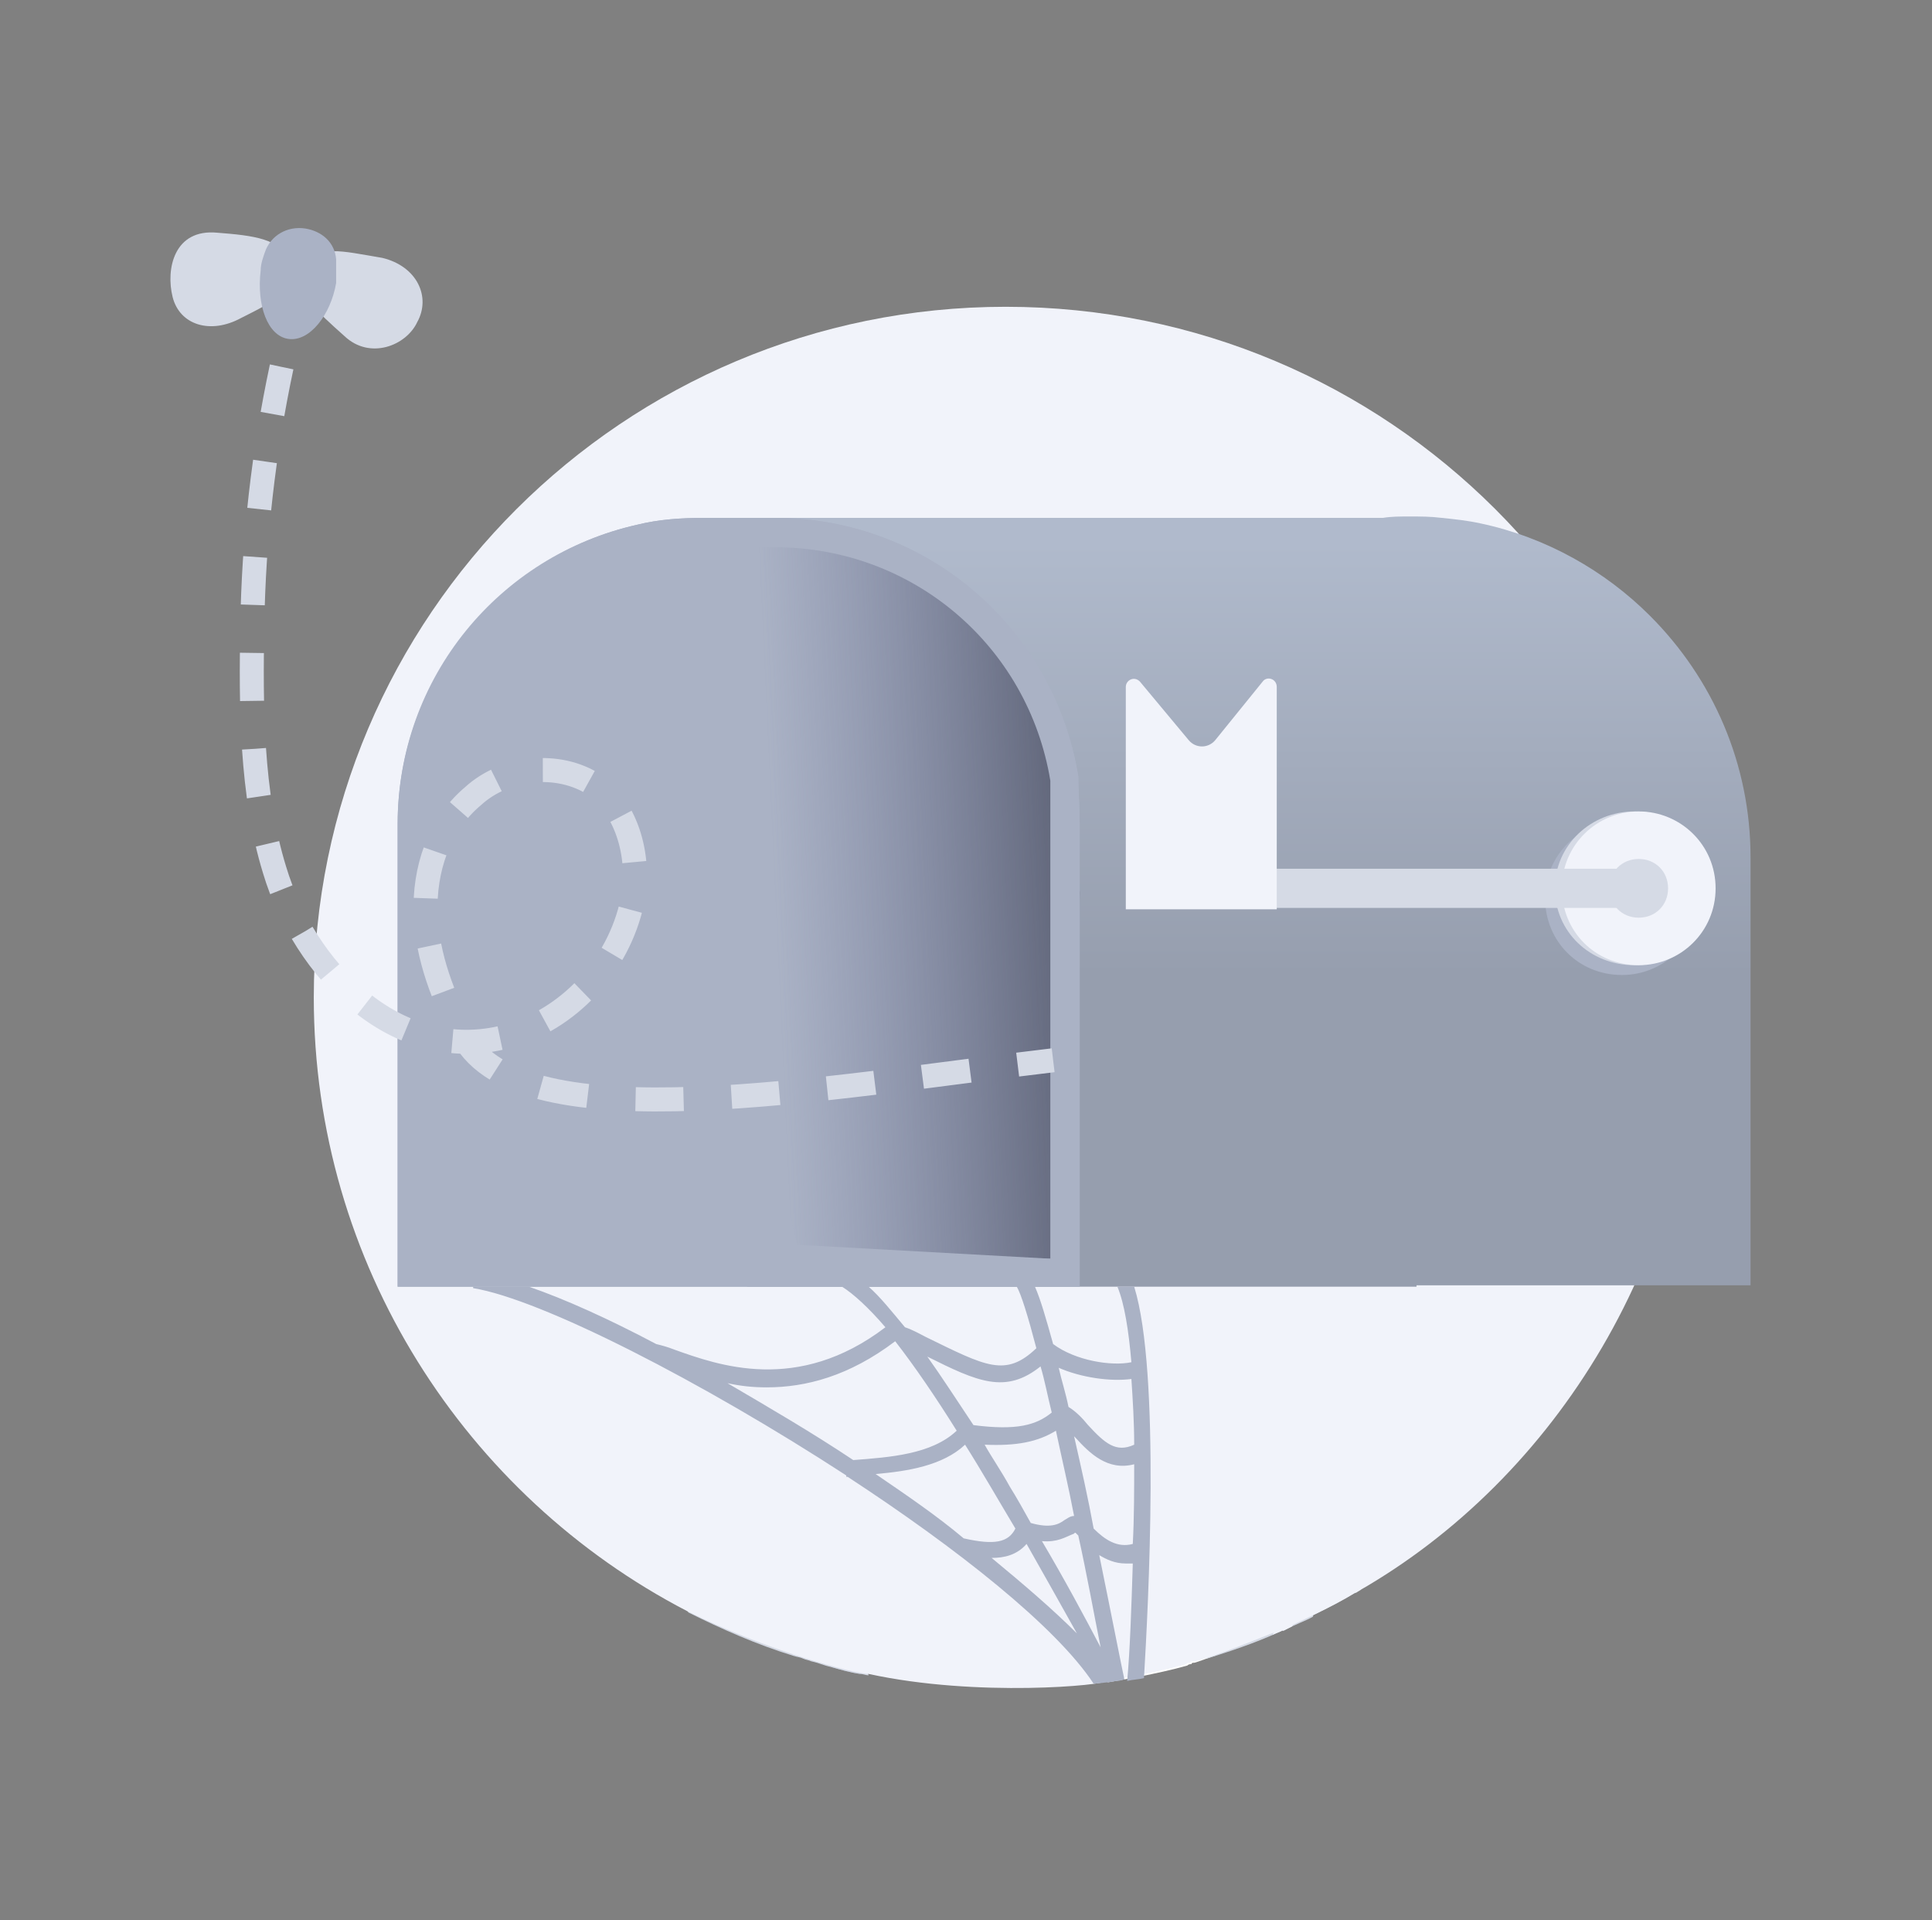 <svg width="161" height="160" viewBox="0 0 161 160" fill="none" xmlns="http://www.w3.org/2000/svg">
<rect x="0" y="0" width="161" height="160" fill="#808080" stroke="none"/>
<path d="M101.271 106.624V137.954C101.155 137.954 99.641 138.537 99.524 138.537C99.408 138.537 99.291 138.537 99.291 138.653C99.175 138.653 99.058 138.653 98.942 138.769C96.496 139.468 93.002 140.051 92.303 140.167V106.624H101.271Z" fill="white"/>
<path d="M109.424 106.624V134.693C108.842 135.042 107.793 135.392 106.978 135.858H106.862C105.347 136.557 103.6 137.255 100.572 138.187V106.74H109.424V106.624Z" fill="#D5DAE5"/>
<path d="M76.696 128.986C75.066 131.432 73.086 135.392 71.921 138.653C71.804 138.886 71.688 139.235 71.688 139.468C70.873 139.352 70.057 139.119 69.242 138.886C68.543 137.255 68.077 135.508 68.077 135.508C68.543 134.926 68.893 134.46 69.359 133.994C71.572 131.315 73.901 129.452 76.696 128.986Z" fill="#AAB2C5"/>
<path d="M72.387 139.585C72.154 139.585 71.921 139.468 71.688 139.468C70.873 139.352 70.057 139.119 69.242 138.886C68.66 138.769 68.194 138.536 67.612 138.42C67.379 138.304 67.146 138.304 66.913 138.187C66.68 138.071 66.447 138.071 66.097 137.954C63.069 137.022 60.157 135.741 57.362 134.344C54.45 129.452 52.82 123.512 50.025 115.243C50.025 115.126 50.025 115.126 49.908 115.01C49.908 115.01 50.141 115.01 50.724 115.243C51.073 115.476 51.655 115.709 52.354 116.174C53.752 117.106 55.965 118.737 59.226 121.416C63.302 124.793 66.796 129.801 69.242 133.878C70.29 135.741 71.222 137.372 71.921 138.653C72.154 138.886 72.27 139.235 72.387 139.585Z" fill="#D5DAE5"/>
<path d="M67.612 138.304C67.379 138.187 67.146 138.187 66.913 138.071C66.68 137.954 66.447 137.954 66.098 137.838C60.74 127.123 54.684 120.251 51.19 116.291C50.84 115.825 50.491 115.476 50.141 115.126C50.141 115.01 50.141 115.01 50.025 114.893C50.025 114.893 50.258 114.893 50.84 115.126C51.19 115.359 51.772 115.592 52.471 116.058C56.081 120.251 62.254 127.355 67.612 138.304Z" fill="#F1F3FA"/>
<path d="M122.003 113.263C122.003 113.263 121.886 113.496 121.653 113.962C120.256 116.524 115.597 125.026 113.384 132.48C113.268 132.48 113.268 132.597 113.151 132.597C113.151 132.597 113.035 132.713 112.918 132.713C110.822 133.994 108.143 135.159 106.978 135.741H106.862C103.368 137.372 99.641 138.42 99.408 138.42C101.155 132.713 103.717 127.588 107.328 123.279C108.026 122.464 108.725 121.648 109.424 120.95C109.541 120.833 109.657 120.717 109.773 120.6C112.802 117.572 115.946 115.592 118.974 114.311C119.324 114.194 119.673 113.962 120.023 113.845C120.372 113.612 120.954 113.496 121.537 113.263C121.77 113.379 121.886 113.263 122.003 113.263Z" fill="#D5DAE5"/>
<path d="M121.886 113.03C121.886 113.03 121.77 113.147 121.653 113.496C121.653 113.612 121.537 113.612 121.537 113.729C115.48 119.086 110.705 128.055 107.677 135.509C107.444 135.625 107.211 135.741 106.978 135.858H106.862C106.629 135.974 106.279 136.091 106.046 136.207C106.163 135.974 106.279 135.858 106.279 135.858C107.793 132.131 111.87 121.532 118.974 114.428C119.207 114.195 119.44 113.962 119.673 113.729C120.489 113.496 121.187 113.263 121.886 113.03Z" fill="#F1F3FA"/>
<path d="M141.453 83.097C141.453 104.295 129.69 123.163 113.151 132.597C113.151 132.597 113.035 132.713 112.918 132.713C110.822 133.994 108.143 135.159 106.978 135.741H106.862C105.93 136.091 100.339 138.42 99.408 138.42C99.291 138.42 99.175 138.42 99.175 138.536C99.058 138.536 98.942 138.536 98.825 138.653C96.379 139.352 92.885 139.934 92.187 140.051C92.187 140.4 81.471 141.448 72.387 139.468C71.222 139.468 63.768 137.488 57.246 134.227C38.844 124.677 26.149 105.343 26.149 83.097C26.149 51.301 52.005 25.561 83.801 25.561C115.713 25.561 141.453 51.301 141.453 83.097Z" fill="#F1F3FA"/>
<path d="M145.879 71.45V107.09H118.043V107.206H62.254V43.148H115.248C115.946 43.032 116.645 43.032 117.46 43.032C118.392 43.032 119.207 43.032 120.139 43.148C121.304 43.265 122.352 43.381 123.4 43.614C128.874 44.779 133.766 47.574 137.493 51.301C142.734 56.542 145.879 63.647 145.879 71.45Z" fill="url(#paint0_linear_6007_1871)"/>
<path d="M135.164 81.234C138.658 81.234 141.569 78.439 141.569 74.828C141.569 71.218 138.658 68.422 135.164 68.422C131.67 68.422 128.758 71.218 128.758 74.828C128.758 78.439 131.553 81.234 135.164 81.234Z" fill="#AAB2C5"/>
<path d="M136.212 80.418C139.822 80.418 142.85 77.623 142.85 74.013C142.85 70.402 139.939 67.607 136.212 67.607C132.601 67.607 129.573 70.402 129.573 74.013C129.573 77.623 132.485 80.418 136.212 80.418Z" fill="#D5DAE5"/>
<path d="M136.561 80.418C140.055 80.418 142.967 77.623 142.967 74.013C142.967 70.402 140.055 67.607 136.561 67.607C133.067 67.607 130.156 70.402 130.156 74.013C130.156 77.623 132.951 80.418 136.561 80.418Z" fill="#F1F3FA"/>
<path d="M136.561 76.459C137.959 76.459 139.007 75.41 139.007 74.013C139.007 72.615 137.959 71.567 136.561 71.567C135.163 71.567 134.115 72.615 134.115 74.013C134.115 75.41 135.163 76.459 136.561 76.459Z" fill="#D5DAE5"/>
<path d="M89.974 68.655V107.206H33.137V68.655C33.137 56.542 41.755 46.293 53.053 43.731C54.916 43.265 56.78 43.148 58.76 43.148H64.583C77.395 43.148 87.877 52.466 89.857 64.695C89.857 65.86 89.974 67.257 89.974 68.655Z" fill="#AAB2C5"/>
<path opacity="0.7" d="M89.974 74.362L89.624 65.045C87.644 52.816 77.046 43.498 64.351 43.498H58.527C56.547 43.498 54.684 43.731 52.82 44.08L52.121 44.663L66.447 103.713L89.741 104.994L89.974 74.362Z" fill="url(#paint1_linear_6007_1871)"/>
<path d="M89.857 64.695C87.877 52.466 77.278 43.148 64.583 43.148H58.76C56.78 43.148 54.916 43.265 53.053 43.731C41.639 46.293 33.137 56.426 33.137 68.655V107.206H89.974V68.655C89.974 67.257 89.857 65.86 89.857 64.695ZM87.644 104.877H35.466V68.655C35.466 57.94 43.037 48.389 53.635 46.06C55.149 45.711 56.663 45.594 58.76 45.594H64.583C75.997 45.594 85.664 53.747 87.528 65.045C87.528 65.51 87.528 66.093 87.528 66.675C87.528 67.374 87.528 68.073 87.528 68.772V104.877H87.644Z" fill="#AAB2C5"/>
<path d="M106.279 72.382H136.911C137.842 72.382 138.541 73.081 138.541 74.013C138.541 74.945 137.842 75.644 136.911 75.644H106.279V72.382Z" fill="#D5DAE5"/>
<path d="M105.231 56.776C105.581 56.31 106.396 56.543 106.396 57.242V72.266V75.76H93.817V57.242C93.817 56.659 94.516 56.31 94.982 56.776L99.058 61.667C99.641 62.366 100.689 62.366 101.271 61.667L105.231 56.776Z" fill="#F1F3FA"/>
<path d="M23.47 30.57C21.956 37.675 21.14 44.896 21.024 52.117C20.907 58.756 20.907 66.093 22.887 72.499C25.333 80.652 32.904 88.805 42.221 86.359C47.346 84.961 51.539 80.535 52.703 75.061C53.402 71.567 52.354 67.491 49.559 65.394C46.531 63.414 42.105 63.88 39.426 66.326C36.514 68.772 35.35 72.499 35.466 76.109C35.583 79.72 36.98 83.214 38.611 86.359C43.502 95.327 68.893 90.552 87.761 88.339" stroke="#D5DAE5" stroke-width="2" stroke-miterlimit="10" stroke-dasharray="4 4"/>
<path d="M14.385 24.746C14.968 27.076 17.53 27.891 20.092 26.494C22.887 25.096 24.751 24.164 24.169 21.951C23.586 19.855 21.024 19.622 18.112 19.389C14.502 19.039 13.803 22.417 14.385 24.746Z" fill="#D5DAE5"/>
<path d="M34.767 26.843C33.836 28.823 30.807 29.988 28.711 28.008C26.381 25.911 24.634 24.514 25.566 22.301C26.498 20.321 28.361 20.903 31.855 21.485C34.767 22.184 35.932 24.747 34.767 26.843Z" fill="#D5DAE5"/>
<path d="M25.45 19.04C23.936 18.806 22.538 19.622 22.072 21.02C21.956 21.369 21.723 21.951 21.723 22.534C21.373 25.445 22.305 28.008 24.052 28.241C25.799 28.474 27.546 26.261 28.012 23.582C28.012 22.767 28.012 22.184 28.012 21.602C27.896 20.204 26.848 19.272 25.45 19.04C25.45 19.04 25.333 19.04 25.45 19.04Z" fill="#AAB2C5"/>
<path d="M94.516 107.207H93.118C93.701 108.604 94.05 110.817 94.283 113.496C92.652 113.845 89.624 113.379 87.761 111.982C87.178 109.885 86.712 108.255 86.247 107.207H84.733C85.082 107.789 85.664 109.652 86.363 112.331C83.801 114.777 82.17 113.845 77.162 111.399C76.696 111.166 76.114 110.817 75.415 110.584C74.25 109.187 73.319 108.022 72.387 107.207H70.174C71.106 107.789 72.387 108.954 73.784 110.584C66.447 116.175 59.808 113.729 56.198 112.448C55.615 112.215 55.149 112.098 54.684 111.982C50.724 109.885 47.113 108.255 44.085 107.207H39.426V107.323C45.133 108.255 58.527 115.126 70.523 122.93V123.046H70.64C79.724 128.986 87.994 135.509 91.138 140.284L92.303 140.167V140.284V140.167C92.536 140.167 92.885 140.051 93.118 140.051C93.351 140.051 93.584 139.934 93.701 139.934C93.468 138.886 92.652 134.693 91.604 129.569C92.186 129.918 92.885 130.267 93.817 130.267C94.05 130.267 94.283 130.267 94.399 130.267C94.283 133.994 94.166 137.488 93.933 140.051C94.399 139.934 94.865 139.934 95.331 139.818C95.68 133.994 96.729 114.311 94.516 107.207ZM94.283 114.894C94.399 116.641 94.516 118.504 94.516 120.368C93.002 121.066 92.07 120.251 90.672 118.737C90.207 118.155 89.624 117.572 89.042 117.223C88.809 116.058 88.46 115.01 88.227 113.962C90.09 114.777 92.536 115.126 94.283 114.894ZM87.994 119.203C88.46 121.416 89.042 123.862 89.508 126.307C89.158 126.307 88.925 126.54 88.692 126.657C88.227 127.006 87.528 127.356 85.897 126.89C85.315 125.842 84.733 124.793 84.15 123.862C83.451 122.58 82.636 121.416 82.054 120.368C84.733 120.484 86.48 120.135 87.994 119.203ZM86.712 113.845C87.062 115.01 87.295 116.291 87.644 117.689C86.363 118.737 84.733 119.203 81.122 118.737C79.724 116.641 78.443 114.661 77.278 113.03C81.471 115.126 83.801 116.175 86.712 113.845ZM60.623 115.243C61.672 115.476 62.72 115.592 63.885 115.592C67.146 115.592 70.756 114.661 74.6 111.749C76.23 113.845 77.977 116.408 79.724 119.203C77.628 121.183 74.134 121.416 71.106 121.649C67.612 119.319 64.001 117.223 60.623 115.243ZM72.969 122.813C75.648 122.58 78.56 122.115 80.423 120.368C81.821 122.58 83.218 125.026 84.616 127.356C84.034 128.52 82.869 128.753 80.307 128.171C78.094 126.307 75.531 124.56 72.969 122.813ZM82.636 129.802C83.684 129.802 84.733 129.569 85.548 128.637C87.062 131.316 88.576 133.994 89.741 136.091C87.761 134.111 85.315 132.014 82.636 129.802ZM91.721 137.256C90.439 134.81 88.692 131.549 86.829 128.404C88.11 128.52 88.809 128.054 89.391 127.822C89.508 127.822 89.508 127.705 89.624 127.705C89.624 127.705 89.741 127.822 89.857 127.938C90.556 131.083 91.138 134.344 91.721 137.256ZM94.399 128.637C93.118 128.986 92.07 128.287 91.138 127.356C90.672 124.793 90.09 122.231 89.508 119.669L89.624 119.785C90.789 121.066 92.303 122.58 94.516 121.998C94.516 124.095 94.516 126.424 94.399 128.637Z" fill="#AAB2C5"/>
<defs>
<linearGradient id="paint0_linear_6007_1871" x1="104.073" y1="45.261" x2="104.073" y2="81.282" gradientUnits="userSpaceOnUse">
<stop stop-color="#B0BACC"/>
<stop offset="1" stop-color="#969EAE"/>
</linearGradient>
<linearGradient id="paint1_linear_6007_1871" x1="88.534" y1="73.516" x2="64.534" y2="74.634" gradientUnits="userSpaceOnUse">
<stop stop-color="#42465A"/>
<stop offset="1" stop-color="#575E84" stop-opacity="0"/>
</linearGradient>
</defs>
</svg>
